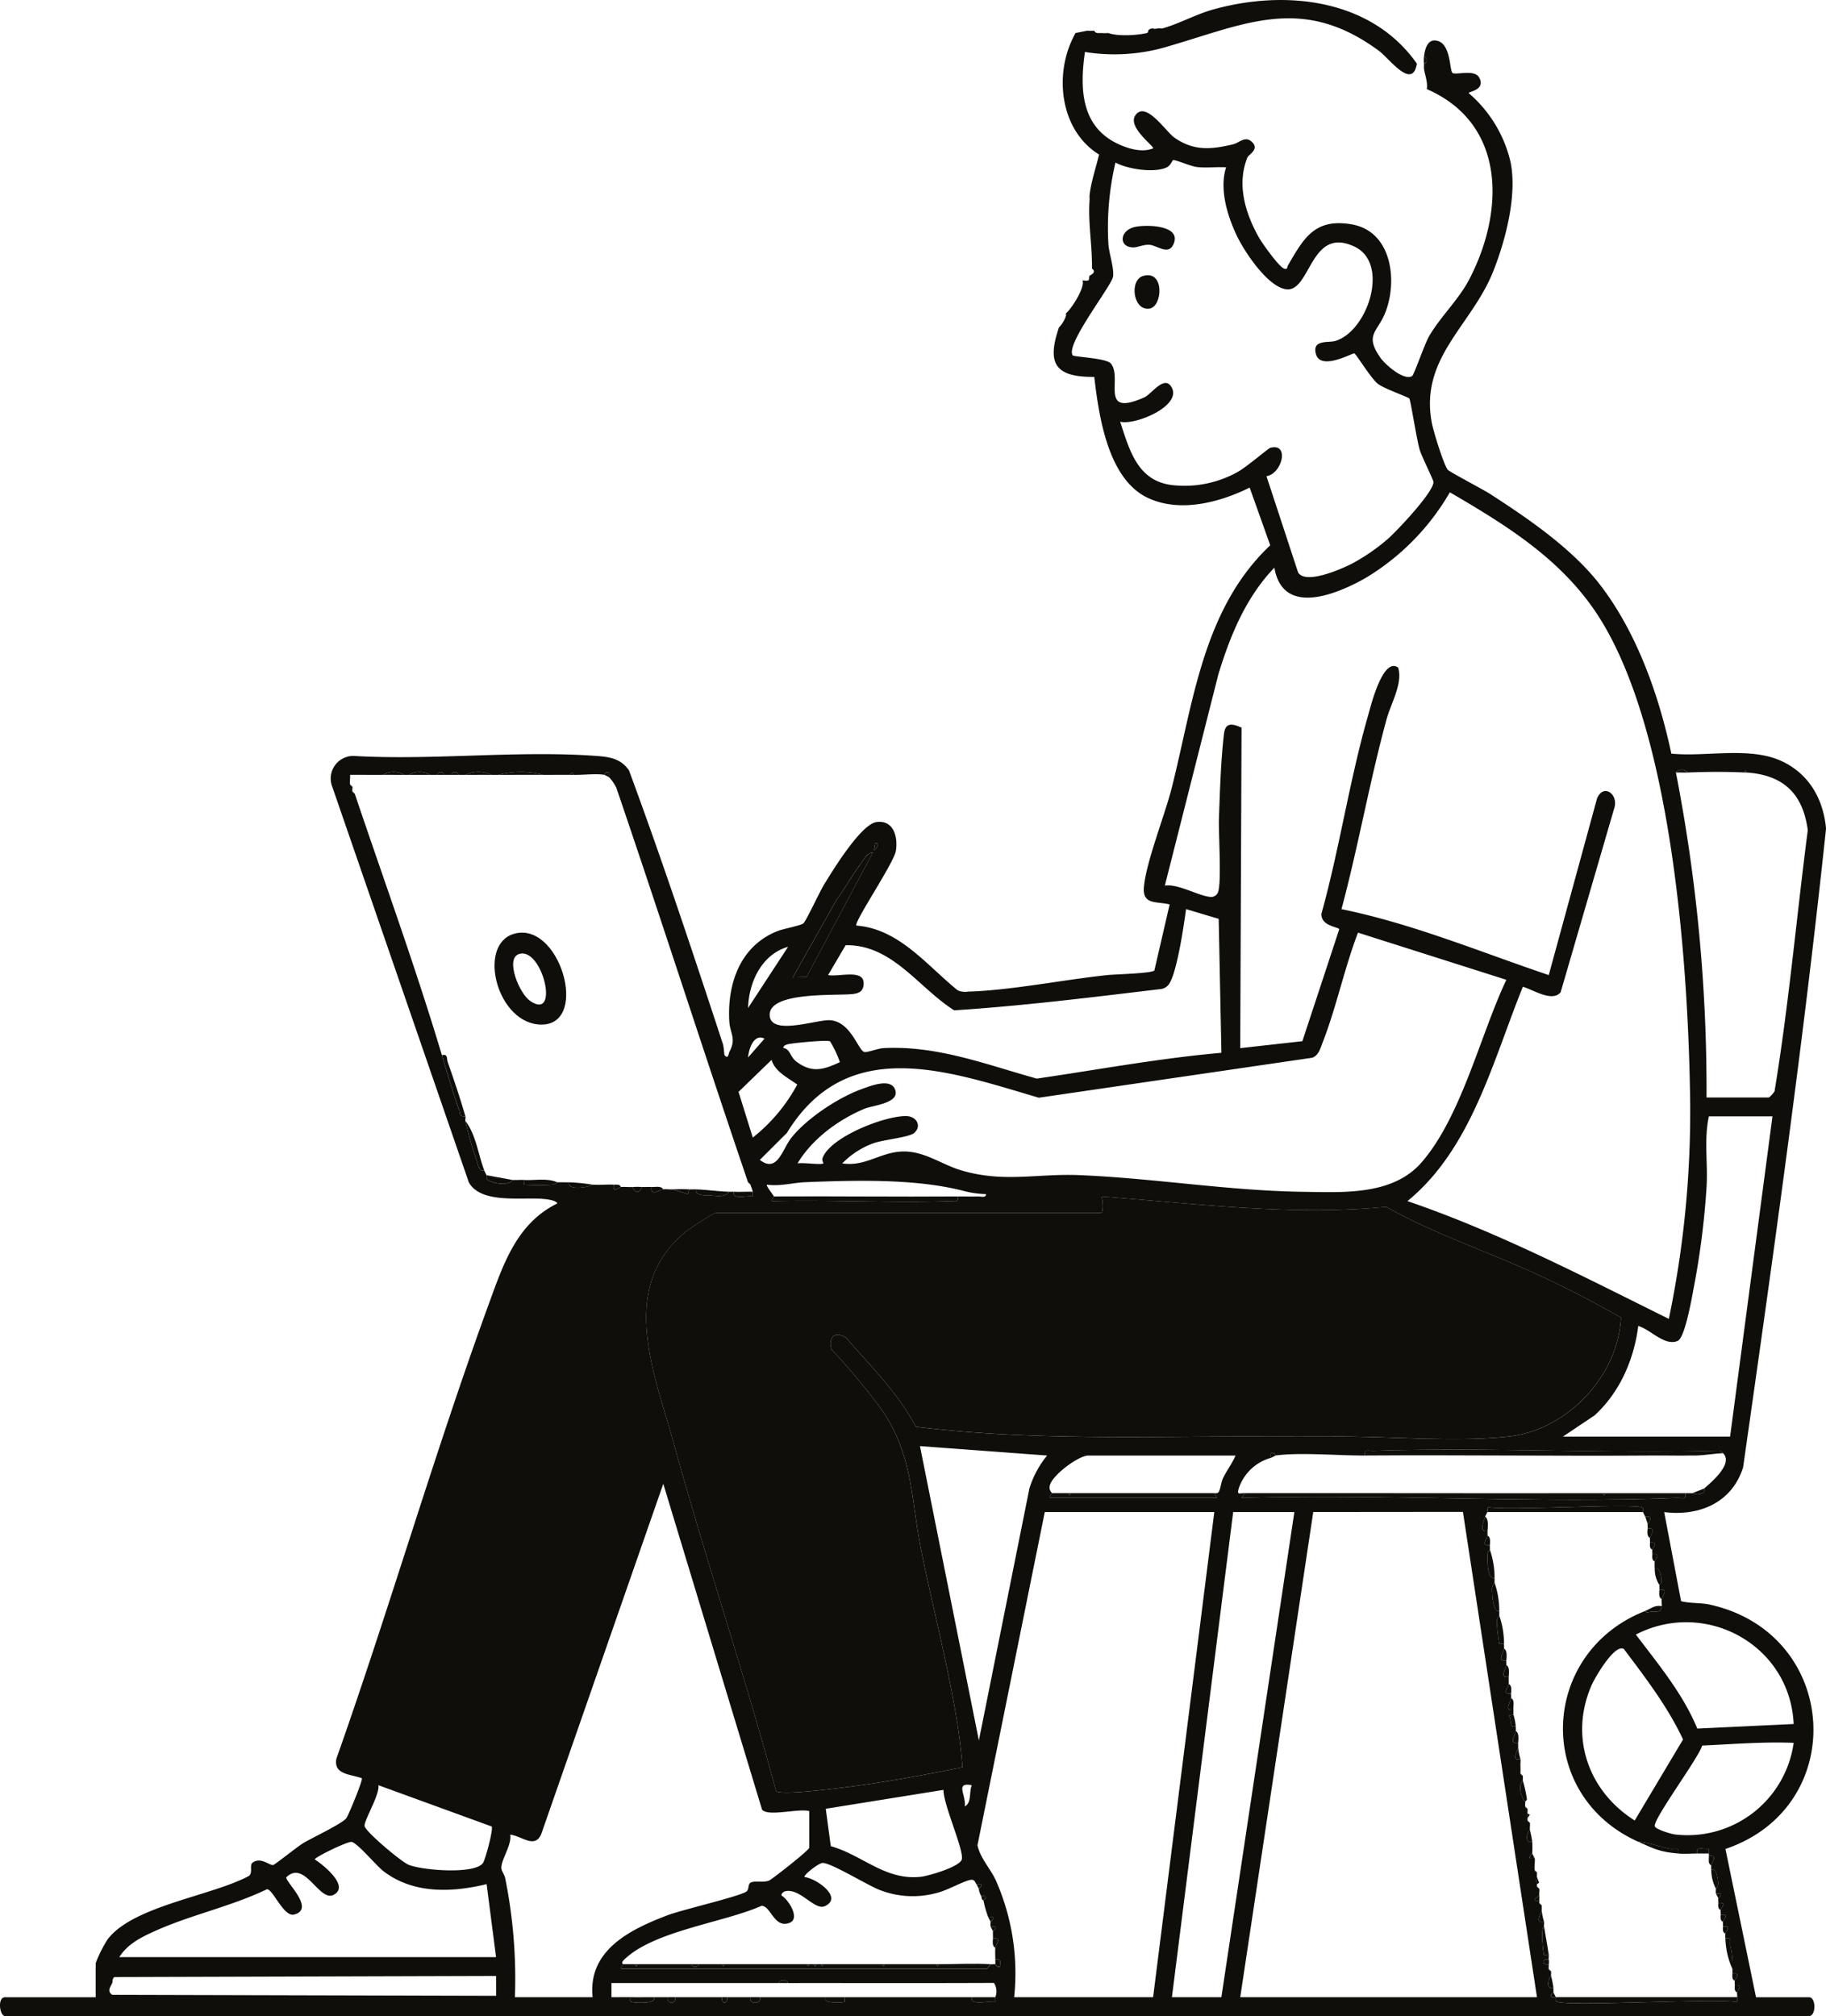 <svg xmlns="http://www.w3.org/2000/svg" xmlns:xlink="http://www.w3.org/1999/xlink" width="370.21" height="408.716" viewBox="0 0 370.21 408.716"><defs><clipPath id="a"><rect width="370.21" height="408.716" fill="none"/></clipPath></defs><g clip-path="url(#a)"><path d="M287.26,12.9c-.877,5.489-5.617-1.064-7.679-2.586-15.49-11.432-26.962-5.5-42.827-.891a37.572,37.572,0,0,1-16.791,1.117c-1.043,7.32-.888,15.143,6.809,18.684,2.1.967,4.8,1.741,7.013.859.3-.4-5.253-4.295-3.6-6.7,2.1-3.052,6.16,3.29,7.931,4.526,3.932,2.746,7.41,2.394,11.813,1.371,1.3-.3,2.417-1.7,3.707-.668,1.944,1.562-.488,2.726-.715,3.28-2.223,5.414-.47,11.281,2.274,16.18.708,1.264,4.016,5.911,5.1,6.362.8.333.644-.314.813-.6,3.215-5.52,5.413-9.624,12.913-8.35,8.106,1.377,9.345,11.236,6.922,17.677-1.6,4.246-4.412,4.609-1.049,9.4.943,1.342,4.834,4.776,6.434,3.65.358-.252,2.537-6.551,3.418-8.062,2.273-3.9,5.991-7.408,8.111-11.464,7.2-13.788,7.569-31.592-8.585-38.619.266-1.41-.515-3.288-.576-4.2-.021-.316.015-.638,0-.955.718-.067.718-1.365,0-1.432.207-1.57.749-3.836,2.879-3.154,2.588.828,2.306,5.941,2.9,6.45.61.526,4.535-.832,5.455,1,1.283,2.55-2.3,2.792-2.156,3.106a26.192,26.192,0,0,1,8.478,13.963c1.375,6.7-.975,15.74-3.475,22.08-4.362,11.065-14.906,17.494-12.514,30.673.31,1.71,2.377,8.471,3.254,9.638.294.391,7.18,4,8.512,4.857,7.938,5.121,16.961,11.282,22.678,18.86,7.258,9.62,11.654,22.125,14.147,33.836,7.091.709,16-1.53,22.522,1.591,5.456,2.611,8.305,7.688,8.841,13.6-4.579,43.3-10.674,86.42-16.813,129.507-2.252,7.165-8.883,9.953-16,9.066l3.423,18.065c1.794.46,4.044.3,5.764.677,26.454,5.813,28.519,41.008,3.23,49.553l6.2,30.06h10.743c1.456,0,1.456,3.82,0,3.82H1.023c-1.1,0-1.609-3.82,0-3.82H19.406v-6.923a25.918,25.918,0,0,1,2.388-4.774c5.1-6.833,21.178-8.841,28.652-12.886.88-.614.085-2.189.749-2.685,1.689-1.263,3.431.606,4.19.462.369-.07,4.926-3.733,6.078-4.427,1.748-1.056,8.015-4.005,8.765-5.082.465-.669,3.392-7.735,3.133-8.082-2.243-.842-5.759-.689-5.167-3.938C79.008,326,88.019,294.73,99.132,264.276c2.92-8,5.633-16.253,13.852-20.289-.216-.708-2.47-.9-3.106-.943-4.419-.321-12.384.989-14.82-3.324l-27.69-80.213a4.578,4.578,0,0,1,4.3-6.254c16.039.939,33.334-1.169,49.222,0,2.763.2,4.944.531,6.632,2.918,6.756,18.286,12.947,36.9,19.033,55.454.221.673.266,2.2.339,2.288.767.939.825-.37.993-.683,1.456-2.727.107-3.684-.032-6.249-.417-7.683,2.294-15.334,9.895-18.26,1.231-.474,4.6-1.06,5.143-1.541s3.321-6.441,4.147-7.789c1.762-2.874,7.506-12.32,10.689-12.737,3.439-.45,4.357,3.013,3.906,5.84-.394,2.467-8.614,14.548-8.005,15.153,8.662.662,14.255,8.057,20.536,13.126a3.839,3.839,0,0,0,2.121.261c8.576-.244,19.379-2.419,28.2-3.351,1.6-.169,9.093-.328,9.557-.947l3.095-13.375c-2.7-.673-5.532.139-5.218-3.523.436-5.078,4.25-14.586,5.655-20.154,4.356-17.263,6.29-36.24,19.956-49.134l-4.169-11.7c-6.105,3.021-14.037,5.11-20.523,2.146-8.222-3.757-10.047-16.617-10.986-24.584-7.941.055-9.654-2.676-7.159-10.03a6.105,6.105,0,0,0,1.432-2.387c.043-.153-.048-.343,0-.477,1.2-1.03,3.911-5.293,3.342-6.685,1.677.209,1.182-.051,1.432-.955.753-.32,1.266-.892.477-1.432a12.561,12.561,0,0,0,0-1.432c-.064-4.058-.776-8.153-.477-12.414.022-.315-.03-.642,0-.955.247-2.59,1.317-5.737,1.928-8.314-7.826-4.836-9.129-15.919-5.27-23.675.159-.319.322-.635.477-.955l2.387-.477a11.19,11.19,0,0,0,1.432,0c.23.62.909.46,1.432.477a11.644,11.644,0,0,0,1.432,0c1.911.7,5.849.469,7.8,0,.5-.122-.153-.825,1.277-.95.1-.009-.022.227.955,0,.284-.066.69.074.955,0,3.318-.92,6.739-2.848,10.258-3.828C260.622-2.171,278.044-.246,287.26,12.9M248.586,33.915c-1.949-.113-3.973.173-5.916-.056-1.252-.147-4.261-1.453-4.783-1.408-.265.023-.447,1.083-1.414,1.515-2.569,1.148-7.858.313-10.322-1.01a57.592,57.592,0,0,0-1.431,16.466c.1,1.869,1.2,4.983.948,6.652-.288,1.909-9.976,14.1-8.118,16.031,1.582.351,6.847.572,7.692,1.622,2.417,3-2.54,10.951,6.749,6.839,1.456-.644,3.92-4.4,5.4-2.281,2.7,3.866-7.278,8.032-10.293,7.2,1.94,5.887,3.57,12.143,10.749,12.882a22.048,22.048,0,0,0,13.065-2.68c1.619-.844,6.213-4.775,6.608-4.886,3.976-1.115,2.457,5.23-.752,5.742l6.4,19.475c1.44,2.569,8.62-.593,10.732-1.641a39.537,39.537,0,0,0,7.378-5.036c1.832-1.568,9.509-9.7,9.339-11.653-.042-.481-2.326-5.068-2.743-6.377-.625-1.961-1.853-10.058-2.142-10.511-.189-.3-5.089-1.994-6.35-2.961-1.426-1.093-4.432-6.106-4.815-6.191-.418-.093-6.82,3.585-7.773.124-.82-2.978,2.522-2.241,3.882-2.635,6.589-1.909,11.135-15.628,4.031-19.091-9.028-4.4-8.95,9.035-13.827,8.606-3.768-.331-8.611-7.662-10.141-10.9-1.926-4.075-3.553-9.446-2.156-13.835m89.76,233.47a205.3,205.3,0,0,0,4.319-44.66c-.4-27.414-3.666-74.317-18.442-97.58-7.386-11.628-18.683-18.578-30.27-25.343a48.613,48.613,0,0,1-17.188,17.434c-5.781,3.256-16.694,7.819-18.389-2.155-5.778,6.022-8.935,13.71-11.35,21.6l-10.858,42.858c2.745-.427,7.051,2.237,9.406,2.3a1.466,1.466,0,0,0,1.337-.866c.818-1.765.112-12.135.222-15.056.208-5.549.369-11.594,1.024-17.133.273-2.31,1.6-2.151,3.563-1.26l-.271,64.967,12.6-1.406,7.471-22.674c.014-.51-3.747-.563-3.6-3.188,3.659-13.149,5.687-27.083,9.453-40.159.5-1.747,2.972-11.989,6.1-9.72.981,3.2-1.471,7.225-2.382,10.577-3.45,12.686-5.71,25.7-9.112,38.394C286.444,187.276,300.123,193,314,197.682l9.791-35.812c1.332-3.138,4.44-.8,3.473,2.029L316.411,201.16c-1.715,2.112-5.694-.594-7.66-1.1-6.086,15-10.4,32.826-23.4,43.445,18.387,6.278,35.639,15.291,52.995,23.876m1.435-110.768a336.487,336.487,0,0,1,6.207,65.89H358.64a5.555,5.555,0,0,0,1.135-1.253c2.893-17.488,4.451-35.311,6.74-52.936-.989-7.459-4.988-11.2-12.41-11.7l-.239-.468-.238.468c-3.574-.185-7.873-.153-11.459,0a1.544,1.544,0,0,0-2.387,0m-262.125.477c-2.223.024-4.464-.017-6.687,0,.05.623-.077,1.294,0,1.912.047.363.469.444.477.477.073.277-.081.7,0,.955a.9.9,0,0,0,.477.477c5.958,17.689,12.328,35.164,17.666,53,1.108,3.7,2.227,7.568,3.527,11.216.258.724-.125,1.237,1.248,1.2.077.266-.077.688,0,.955a78.961,78.961,0,0,0,2.3,8.1c.317.772.361,2.1,1.519,1.928a10.466,10.466,0,0,0,.477.955c.066.131-.168.567.1.834.747.736,4.284,1.514,5.149.12.793.03,1.6-.043,2.387,0,.043.267-.082.9,0,.954a48.789,48.789,0,0,0,5.532.02,2.511,2.511,0,0,0,1.156-.5c.793-.029,1.592.021,2.387,0-.517,1.612,3.609,1.165,4.774.477,1.418.092,2.875-.06,4.3,0-.233,1.934.988.518,1.432.477.784-.072,1.6.048,2.387,0,.513,1.263,1.358,1.329,1.91,0,.634.014,1.278-.04,1.91,0-.26,1.984,1.465.623,2.387.477.573-.091,1.291.041,1.91,0l3.088.966.254-.966c.477.012.955-.013,1.432,0-.4,1.362,2,1.166,2.724,1.211,1.284.08,3.147.482,3.96-.733.318.007.639-.017.955,0-.39,1.782,2.582.679,3.821.952-.02-.311.037-.644,0-.952-.031-.243-.352-1.055-.477-1.432-.081-.243-.45-.4-.477-.477-9.06-26.6-17.624-53.4-26.711-80a9.021,9.021,0,0,0-1.459-2.123c.047-.812.172-1.117-.711-.951l-.244.473c-1.61-.3-4.378.042-6.207,0l-.244-.475-.711.475c-1.746-.029-3.506.018-5.252,0a17.44,17.44,0,0,0-9.072,0c-.477,0-.955,0-1.432,0a6.014,6.014,0,0,0-5.252,0H92.934c-.067-.718-1.365-.718-1.432,0-.477,0-.955,0-1.432,0-.067-.718-1.366-.718-1.433,0-.477,0-.955,0-1.432,0a4.128,4.128,0,0,0-4.3,0c-.318,0-.637,0-.955,0a4.128,4.128,0,0,0-4.3,0m99.794,13.849-.248,1.42c.729-.487,1.187-1.505.248-1.42m-.485,1.91c-1.207-.013-1.917,1.581-2.571,2.437-1.732,2.269-3.081,4.856-4.789,7.148l-8.869,15.715,2.787-.075Zm70.123,13.433-6.616-1.977c-.388,2.845-1.961,14.063-3.776,15.564a2.32,2.32,0,0,1-1.276.634c-13.953,1.663-27.964,3.424-41.971,4.323-7.217-4.576-12.558-13.379-22-13.2l-3.55,6.046c2.1.453,7.229-1.293,7.206,1.676-.012,1.53-.8,1.993-2.17,2.17-3.113.4-17.316-.619-16.871,4.437.352,4,9.366.787,12.088.873,4.366.14,5.861,6.234,7.117,6.45.628.108,2.794-.739,3.859-.792,10.933-.552,20.745,3.31,31.081,6.184,12.457-1.82,24.882-4.131,37.429-5.235Zm58.318,12.354-30.075-9.56c-2.724,7.1-4.415,15.214-7.15,22.224-.459,1.177-.834,2.679-2.118,3.135l-55.435,8.107c-18.282-5.355-38.8-12.94-51.081,7.129l-5.493,5.477c3.6,2.755,4.508-2.126,6.435-4.534,3.124-3.905,9.422-8.061,14.1-9.777,1.819-.668,5.806-2.282,6.819-.108,1.361,2.92-4.424,3.328-6.194,4.075-5.3,2.236-10.552,6.108-13.522,11.063,1.068-.231,4.661.337,5.253,0,.044-.025-.32-.627-.2-.99,1.374-4.331,12.929-8.82,17.157-8.6,1.937.1,3.027,2.013,1.452,3.41-1.024.908-6.258,1.335-8.374,2.127a16.763,16.763,0,0,0-6.212,4.048c5.007.753,8.073-2.7,13.147-2.4,3.957.234,7.294,2.717,10.991,3.81,8.622,2.548,15.324.617,23.866.962,15.069.607,30.213,3.165,45.319,3.381,8.314.119,18.294.759,24.142-5.976,8.073-9.3,11.909-25.874,17.179-37.008m-145.627-6.687c-5.363,1.541-7.956,7.166-8.112,12.407ZM155,210.576c-2.185-1.084-3.185,2.075-3.337,3.814Zm13.294.552c-.553-.349-6.6.27-7.76.442-.485.072-1.786.195-1.709.9,1.462.224,1.228,1.707,2.7,2.8,3.14,2.338,5.515,1.571,8.758.066a21.94,21.94,0,0,0-1.985-4.211m-15.675,19.5a34.635,34.635,0,0,0,9.018-10.751c-1.919-1.4-4.478-2.563-5.212-5l-6.694,6.485Zm206.735-4.3H346.465c-1.007,4.612-.2,9.418-.458,14.1a163.171,163.171,0,0,1-2.558,20.36c-.378,2-1.813,10.414-3.3,11.059-2.636,1.14-5.492-2.3-8-3.03-.872,6.824-3.738,13.447-8.853,18.129l-6.431,4.311h33.9Zm-165.2,16.234c1.347-.011,2.715.057,4.065,0,.582-.025,1.774.36,1.662-.473a19.8,19.8,0,0,1-4.777-.716c-9.654-2.425-21.632-2.1-31.769-1.7-2.565.1-5.177.872-7.855.505-.253.189,1.339,2.144,1.432,2.382.043.108-.836.875-.238.957,11.924-.3,23.913.4,35.83,0,.92-.031,1.916.487,1.649-.955M223.28,245.9H145.216c-.646,0-5.336,3.135-6.193,3.834-13.881,11.324-6.322,28.689-2.4,42.956,6.481,23.574,14.357,46.772,20.713,70.387.677,1.006,12.029-.488,14.079-.738,7.924-.967,15.909-2.481,23.724-4.05-.226-3.123-.625-6.271-1.123-9.357-1.867-11.578-4.9-23.058-7.228-34.541-2.185-10.8-1.588-19.357-8.193-28.819a136.661,136.661,0,0,0-9.995-11.992c-.7-2.351.55-3.843,2.91-2.406,5,5.82,10.582,11.18,14.149,18.073,22.877,2.836,45.953,1.953,68.913,1.993,5.426.01,10.857.021,16.2,0,10.742-.048,25.056,1.167,35.3-.029,11.683-1.363,22.035-12.276,22.572-24.092-5.144-2.962-10.757-5.842-16.23-8.408-10.38-4.867-21.4-8.4-31.359-14.042-19.235,1.883-38.578-.667-57.77-2.1.35.643.463,3.031,0,3.339M212.3,295.085l-25.782-1.91,11.942,59.675,10.248-51.1a19.744,19.744,0,0,1,3.592-6.669m64.457,0c-5.35.037-13.177-.684-18.143,0l-.244-.473c-.883-.166-.758.139-.711.951a9.563,9.563,0,0,0-6.5,6.155c-.454,1.512.192.948,1.249,1.007l-.715.957c29.258-.868,59.169,1.152,88.35,0,.92-.036,1.916.491,1.649-.955.477,0,.955.006,1.432,0a2.2,2.2,0,0,0,2.048,0c.528-.121.286-.907.34-.954,1.446-1.278,5.977-5.027,3.82-7.162-.368-.364-.52-.583-1.144-.5-23.225.628-46.57-.75-69.78.026-.92.031-1.916-.486-1.649.955m-63.5,7.639c.023.161-.84.875-.238.957l33.662-.006c.077-.049-.508-.906-.48-.951s.68.176.937-.347c.372-.757.405-1.889.888-2.842.8-1.576,1.8-2.894,2.471-4.45H220.655c-1.992,0-7.376,4.007-7.82,6.106-.21.993.382,1.27.42,1.533M104.393,404.9h15.756c-.98-9.532,7.588-13.715,15.152-16.6,2.992-1.141,14.695-3.829,16.057-4.841.5-.37.292-1.418.747-1.737.759-.532,2.547.033,3.835-.474.489-.193,8.134-6.141,8.134-6.667v-7.4c-2.082-.628-8.464,1.2-9.581-.329l-20.016-66.037-24.737,71c-1.326,3.094-3.949.369-6.3.142.384,2.048-1.938,5.179-1.787,6.85.047.525.646,1.268.785,2.031a102.748,102.748,0,0,1,1.954,24.065M301.584,306.54a4.38,4.38,0,0,0-.477.955c-.288,1.041-1.413,3.167.477,2.865-.025.315.024.64,0,.955-.044.588-1.537,2.162.477,1.91-.028.314.022.64,0,.955-.006.089-.444.379-.454.782-.024.918-.245,5.166,1.409,4.947.007.318-.01.637,0,.955a2.092,2.092,0,0,0-.511,1.174c0,.63.072,4.954,1.466,4.555.011.318-.01.637,0,.955a2.152,2.152,0,0,0-.519,1.173,42.183,42.183,0,0,0,.522,4.56c.062.088.747-.053.953,0,0,.314.029.645,0,.955-.075.785-1.563,2.669.477,2.387-.028.314.032.642,0,.955-.082.8-1.557,2.666.477,2.387-.03.474.036.96,0,1.432-.045.593-1.535,2.162.477,1.91-.029.314.031.642,0,.955-.078.794-1.56,2.668.477,2.387.037.311-.033.643,0,.955l-.946.229c.8.989-.1,2.533,1.424,2.158,0,.314.028.644,0,.955-.071.776-1.566,2.672.477,2.388-.028.314.032.642,0,.955-.082.8-1.557,2.666.477,2.387.054.463-.058.971,0,1.432,0,.023-.012.254,0,.477.017.316-.021.639,0,.955.02.3.476.444.477.477.016.317-.01.638,0,.955a2.127,2.127,0,0,0-.5,1.642,3.987,3.987,0,0,0,.98,2.655c.027.314-.036.644,0,.955.045.385.473.444.477.477.041.309-.043.647,0,.955a2.831,2.831,0,0,0,0,.955c.02.157-.021.321,0,.477.022.173.463.383.477.477.069.45-.06.976,0,1.432-.831.807-.91,2.852.477,2.388a21.965,21.965,0,0,1,0,2.387c0,.053-.666.451-.475.952.274.053.9-.073.953,0,.144.191-.093,1.818,0,2.387.062.377.474.444.477.477.029.311-.043.65,0,.955a3.265,3.265,0,0,0,0,1.432c.024.155-.022.321,0,.477.024.175.464.385.477.477.065.453-.073.986,0,1.432-1.112.573-1.45,1.127,0,.955.014.158-.009.319,0,.477.017.3.477.444.477.477,0,.317.012.639,0,.955-.026.66-1.6,2.7.477,2.387.053.3-.049.655,0,.955-.736.412-.166,5.492,0,5.733.061.088.747-.053.953,0,.043.3-.041.648,0,.955-1.5-.265-1.419,1.247,0,.955.039.31-.038.645,0,.955.048.391.474.444.477.477.035.311-.036.644,0,.955-.831.807-.91,2.852.477,2.387.007.316.012.639,0,.955,0,.049-.832.483-.425.884.221.218.826,0,.9.071.061.06-.135.644.091.841,1.372,1.2,31.988-.684,36.386.123.554.055.2-.648.287-.964.072-.252-.048-.651,0-.955.086-.549,1.428-1.645-.477-1.432.024-.313-.041-.65,0-.955.068-.506,1.442-1.652-.477-1.432.017-.315,0-.638,0-.955a17.155,17.155,0,0,0-.412-4.625c-.185-.875.43-1.863-1.02-1.582a6.7,6.7,0,0,1,0-.955c.067-.5,1.443-1.652-.477-1.432.024-.312-.042-.65,0-.955.068-.505,1.442-1.652-.477-1.432.024-.312-.042-.65,0-.955.068-.505,1.442-1.652-.477-1.432.024-.313-.049-.664,0-.955.009-.053.79-.623.475-.952-.1-.108-.826.107-.952,0a4.256,4.256,0,0,1,0-.955,1.574,1.574,0,0,0,.457-1.1c-.04-.958-.344-3.247-1.412-2.717a8.6,8.6,0,0,1,0-.955c.054-.614,1.53-2.156-.477-1.91-.012-.158.009-.319,0-.477-.019-.316.027-.638,0-.954-1.125.123-2.744-.616-2.391.954-1.243,0-2.6.1-3.82,0,.276-1.527-.763-.79-1.639-.964-2.2-.433-4.248-1.26-6.477-1.424-21.19-9.53-19.923-38.432,1.432-46.791l.277.365c1.69-.59,2.952.386,3.065-1.32.031-.469-.057-.973,0-1.432.087-.694,1.5-2.143-.477-1.91.022-.314,0-.639,0-.955,0-.057.413-.3.411-.693,0-.949-.282-3.174-1.366-2.649-.013-.471-.029-.964,0-1.432.023-.383,1.471-1.676-.477-1.432.024-.313-.041-.65,0-.955.068-.506,1.442-1.652-.477-1.433.022-.314-.034-.643,0-.955.072-.658,1.517-2.148-.477-1.91.029-.314-.022-.639,0-.955.007-.1.607-.474.523-1.125-.073-.567-.928-.229-1-.307-.036-.039-.312-.659-.477-.955-.076-.135.168-.708-.054-.884-1.222-.967-27.152.648-31.16-.092-.586.1-.2.78-.3.976m-55.385,0H211.822L198.175,374.1c.579,2.646,2.578,4.664,3.709,7.076a46.575,46.575,0,0,1,3.731,23.723h28.17Zm16.233,0H250.018L237.6,404.9h10.027ZM251.451,404.9h60.16L296.6,306.51l-30.346.027Zm112.2-55.383c-.7-15.98-17.821-25.426-31.991-18.139,4.556,6.033,9.536,11.987,12.456,19.062ZM329.216,334.3c-1.877-1.092-5.874,5.832-6.555,7.4-4.527,10.435-.645,21.428,8.766,27.377l9.8-16.424c-3.124-6.673-7.616-12.51-12.006-18.356m34.436,19.036c-6.208-.244-12.356.271-18.543.552-.759,2.549-10,14.954-9.613,16.352.187.667,3.334,1.575,4.087,1.673a21.742,21.742,0,0,0,24.07-18.578m-286.946,8.59c.354,1.834-2.988,7.26-2.794,8.288.22,1.169,7.372,7.177,8.879,7.825,2.658,1.143,13.531,2.039,15.143-.37.45-.672,2.177-6.991,1.717-7.384Zm120.313,0c-3.477-.656-1.117,1.987-1.426,4.294,1.438-.705.849-2.994,1.426-4.294m-28.589,12.356c6.485,1.846,11.04,7.007,18.276,6.208,1.512-.167,8-2.03,8.3-3.582.381-1.966-3.8-11.186-3.724-14.035L167.418,366.7ZM24.18,396.78h76.394l-1.916-14.8c-7.095,1.716-14.917,2.009-20.963-2.663-1.4-1.081-5.351-5.844-6.462-5.9-.927-.05-7.426,3.107-7.415,3.557,1.62,1.014,7.214,5.456,3.8,7.185-2.894,1.469-5.812-7.178-9.54-3.595-.509.716,6.013,6.42,1.57,7.578-2.151.561-4.306-5.181-5.532-5.126-7.174,3.468-15.438,5.2-22.623,8.438-2.833,1.278-5.592,2.617-7.318,5.335m173.8-14.8c-.218-.143-.275-.985-1.1-.888-1.381.162-4.852,2.181-6.924,2.655a18.377,18.377,0,0,1-11.55-.579c-2.349-.858-10.055-5.642-11.674-5.489-.834.079-3.9,2.483-3.609,2.863,2.281.207,7.9,4.094,4.16,5.874-2.134,1.016-5.1-3.808-8.18-2.974-.222.06-.969.638-.522.926,1.376.881,3.639,4.569,1.554,5.421-3.184,1.3-3.818-3.45-5.751-3.42-7.613,3.4-21.843,5.056-27.833,10.91-.78.762-.18.879-.193.935-.065.277-.826.887-.237.957l74.012,0,.709-.955c.313.019.665-.049.955,0,.053.009.291.7.952.476.04-1.132.323-1.642-.952-1.43,0-.787-.058-1.606,0-2.387.044-.594,1.535-2.163-.477-1.91.025-.474-.039-.961,0-1.433,0-.053.781-.637.475-.951-.106-.108-.827.107-.953,0a4.221,4.221,0,0,1,0-.955c.009-.052.79-.624.475-.952-.1-.108-.807.108-.952,0a20.178,20.178,0,0,1-.955-3.342c0-.229,1.4-1.149-.477-.955a3.746,3.746,0,0,1-.477-1.432c0-.053.783-.637.472-.937-.165-.159-.8.077-.95-.018M22.748,402.032c-.309.755-1.125,1.6,0,2.387l77.834.2-.006-4.025-77.383.228c-.469.293-.313.882-.445,1.206m135.121,0c-11.293.013-22.609-.008-33.9,0V404.9c1.269.022,2.553-.034,3.822,0,.045.442-.256.833.3.964.96.226,5.23.39,4.474-.964.954.006,1.91,0,2.865,0a.784.784,0,1,0,1.432,0c3.176.01,6.373-.008,9.549,0-.265,1.5,1.248,1.419.955,0,1.588,0,3.187,0,4.775,0-.437,1.541,2.43,1.42,1.91,0,4.449.006,8.92,0,13.369,0-.8,1.442,3.642,1.09,3.823.954.078-.058-.046-.687,0-.954H197.02c-.424,1.764,3.217.761,4.72.884.207-.275-.013-.68.054-.884a3.164,3.164,0,0,0-.276-2.894c-13.911.064-27.834.015-41.74.029-.2-.744-1.755-.714-1.91,0" transform="translate(0 0)" fill="#0f0e0a"/><path d="M604.021,25.431a8.878,8.878,0,0,1,0-1.432c.718.067.718,1.365,0,1.432" transform="translate(-315.328 -12.529)" fill="#0f0e0a"/><path d="M366.4,510.873c.465-.308.351-2.7,0-3.339,19.192,1.437,38.536,3.987,57.77,2.1,9.954,5.64,20.978,9.176,31.359,14.042,5.473,2.566,11.086,5.446,16.23,8.408-.537,11.815-10.889,22.729-22.572,24.092-10.243,1.2-24.556-.019-35.3.029-5.339.024-10.769.013-16.2,0-22.961-.04-46.036.843-68.913-1.993-3.567-6.893-9.152-12.253-14.149-18.073-2.36-1.437-3.609.054-2.91,2.406a136.665,136.665,0,0,1,9.994,11.992c6.6,9.462,6.008,18.018,8.193,28.819,2.323,11.483,5.36,22.962,7.228,34.541.5,3.086.9,6.235,1.123,9.357-7.816,1.569-15.8,3.083-23.724,4.05-2.05.25-13.4,1.744-14.079.738-6.355-23.616-14.232-46.813-20.713-70.388-3.922-14.267-11.48-31.632,2.4-42.956.857-.7,5.547-3.834,6.193-3.834Z" transform="translate(-143.118 -264.971)" fill="#0f0e0a"/><path d="M599.921,633.393l.239.468.238-.468c5.4-.013,10.83.009,16.234,0,.266,1.446-.729.919-1.649.955-29.182,1.155-59.093-.866-88.35,0l.715-.957c24.183-.04,48.391.054,72.574,0" transform="translate(-274.942 -330.673)" fill="#0f0e0a"/><path d="M266.271,833.109l.239.468.239-.468H277.73c.067.718,1.365.718,1.432,0h4.774l.238.468.239-.468h16.711l.238.468.239-.468h.955l.238.468.239-.468h.955l.239.468.239-.468c3.973,0,7.964,0,11.937,0l.238.468.239-.468c3.5,0,7.009,0,10.5,0l.239.468.238-.468c3.418,0,7.136-.209,10.5,0l-.709.955-74.012,0c-.59-.07.172-.68.237-.957Z" transform="translate(-137.527 -434.897)" fill="#0f0e0a"/><path d="M651.6,615.631c-1.776.089-3.465.4-5.252.477-.236.01-.926-.014-1.432,0-2.219.062-4.464-.021-6.685,0-.154,0-.316,0-.477,0-19.576.148-39.147-.136-58.727,0-.266-1.441.729-.924,1.65-.955,23.21-.777,46.555.6,69.78-.026.624-.079.777.14,1.144.5" transform="translate(-302.274 -321.029)" fill="#0f0e0a"/><path d="M352.549,361.674,339.108,386.9l-2.788.075,8.869-15.716c1.708-2.292,3.057-4.879,4.789-7.147.654-.856,1.364-2.451,2.571-2.437" transform="translate(-175.584 -188.821)" fill="#0f0e0a"/><path d="M365.076,507.507c.267,1.441-.729.924-1.649.955-11.918.4-23.906-.3-35.83,0-.6-.082.28-.849.238-.957,12.405-.07,24.837.095,37.242,0" transform="translate(-170.921 -264.947)" fill="#0f0e0a"/><path d="M658.891,846.152h36.764c-.09.316.268,1.019-.287.963-4.4-.807-35.014,1.073-36.386-.123-.226-.2-.03-.781-.091-.841-.076-.074-.681.148-.9-.071-.407-.4.423-.835.425-.884Z" transform="translate(-343.46 -441.256)" fill="#0f0e0a"/><path d="M449.057,633.4l.239.468.239-.468H478.66c-.028.046.557.9.48.951l-33.662.006c-.6-.083.26-.8.238-.957Z" transform="translate(-232.461 -330.684)" fill="#0f0e0a"/><path d="M630.989,640.082c.1-.2-.289-.873.3-.976,4.009.74,29.939-.876,31.161.092.222.176-.022.749.054.884Z" transform="translate(-329.405 -333.543)" fill="#0f0e0a"/><path d="M187.461,447.53c1.289-.278.918.655,1.185,1.417,1.273,3.628,2.515,7.309,3.59,11-1.373.038-.99-.475-1.248-1.2-1.3-3.648-2.419-7.513-3.527-11.216" transform="translate(-97.869 -233.618)" fill="#0f0e0a"/><path d="M201.271,485.584c-1.158.169-1.2-1.156-1.519-1.928a78.881,78.881,0,0,1-2.3-8.1c2.114,2.7,2.6,6.826,3.82,10.027" transform="translate(-103.084 -248.276)" fill="#0f0e0a"/><path d="M694.965,781.259c2.229.164,4.282.992,6.477,1.424.876.173,1.915-.564,1.639.963-3.658-.3-4.926-.953-8.117-2.387" transform="translate(-362.824 -407.875)" fill="#0f0e0a"/><path d="M229.078,500.947a2.506,2.506,0,0,1-1.156.5,48.792,48.792,0,0,1-5.532-.02c-.078-.058.046-.687,0-.954,2.206.121,4.658-.433,6.684.477" transform="translate(-116.09 -261.253)" fill="#0f0e0a"/><path d="M301.992,505.007c-.813,1.215-2.676.813-3.961.734-.723-.045-3.119.151-2.724-1.211,2.178.06,4.5.428,6.684.477" transform="translate(-154.15 -263.402)" fill="#0f0e0a"/><path d="M632.46,663.11c-1.655.218-1.433-4.03-1.409-4.948.011-.4.448-.692.454-.782a17.6,17.6,0,0,1,.955,5.729" transform="translate(-329.444 -343.202)" fill="#0f0e0a"/><path d="M731.929,822.166c1.451-.281.836.707,1.02,1.582a17.141,17.141,0,0,1,.412,4.625,16.209,16.209,0,0,1-1.432-6.207" transform="translate(-382.122 -429.206)" fill="#0f0e0a"/><path d="M211.66,499.49c-.865,1.394-4.4.617-5.149-.12-.271-.267-.036-.7-.1-.834Z" transform="translate(-107.744 -260.272)" fill="#0f0e0a"/><path d="M634.421,677.1c-1.4.4-1.468-3.926-1.466-4.555a2.086,2.086,0,0,1,.511-1.174,17.7,17.7,0,0,1,.955,5.729" transform="translate(-330.45 -350.504)" fill="#0f0e0a"/><path d="M636.41,691.082c-.205-.05-.891.092-.952,0a42.055,42.055,0,0,1-.522-4.559,2.145,2.145,0,0,1,.52-1.173,17.41,17.41,0,0,1,.955,5.729" transform="translate(-331.484 -357.805)" fill="#0f0e0a"/><path d="M655.558,822.953c-.206-.05-.891.092-.953,0-.168-.241-.739-5.321,0-5.733.308,1.906.683,3.809.955,5.729" transform="translate(-341.56 -426.652)" fill="#0f0e0a"/><path d="M416.978,847.2c-.067.2.153.608-.055.884-1.5-.123-5.144.88-4.72-.884Z" transform="translate(-215.183 -442.299)" fill="#0f0e0a"/><path d="M272.112,847.193c.757,1.354-3.514,1.19-4.473.964-.557-.131-.256-.522-.3-.964,1.585.04,3.188-.011,4.774,0" transform="translate(-139.549 -442.297)" fill="#0f0e0a"/><path d="M246.134,502.005c-1.166.688-5.292,1.135-4.774-.477a39.822,39.822,0,0,1,4.774.477" transform="translate(-125.984 -261.833)" fill="#0f0e0a"/><path d="M220.51,328.045c-3.018-.03-6.054.013-9.072,0a17.429,17.429,0,0,1,9.072,0" transform="translate(-110.386 -170.95)" fill="#0f0e0a"/><path d="M315.121,505.516c.039.308-.019.641,0,.952-1.239-.273-4.211.83-3.821-.952,1.265.068,2.553-.047,3.82,0" transform="translate(-162.504 -263.911)" fill="#0f0e0a"/><path d="M354.017,847.2c-.042.267.082.9,0,.954-.182.136-4.621.488-3.823-.954Z" transform="translate(-182.779 -442.299)" fill="#0f0e0a"/><path d="M645.939,759.582a3.986,3.986,0,0,1-.979-2.655,2.125,2.125,0,0,1,.5-1.642,28.532,28.532,0,0,1,.817,3.68c.035.355-.343.582-.34.617" transform="translate(-336.715 -394.315)" fill="#0f0e0a"/><path d="M725.935,793.162c1.069-.531,1.373,1.759,1.413,2.717a1.575,1.575,0,0,1-.458,1.1,8.573,8.573,0,0,1-.955-3.82" transform="translate(-378.992 -414.049)" fill="#0f0e0a"/><path d="M288.707,504.478l-.254.966-3.088-.966a30.9,30.9,0,0,1,3.342,0" transform="translate(-148.982 -263.351)" fill="#0f0e0a"/><path d="M701.3,681.281c-.113,1.705-1.375.73-3.065,1.319l-.277-.365c1.029-.4,1.917-1.275,3.342-.955" transform="translate(-364.388 -355.644)" fill="#0f0e0a"/><path d="M701.958,665.286c1.084-.525,1.362,1.7,1.366,2.649,0,.394-.411.637-.411.693a6.009,6.009,0,0,1-.955-3.342" transform="translate(-366.474 -347.288)" fill="#0f0e0a"/><path d="M629.856,646.259c-1.892.3-.767-1.823-.477-2.865.74.476.545,2.014.477,2.865" transform="translate(-328.271 -335.9)" fill="#0f0e0a"/><path d="M202.7,328.042c-1.747-.007-3.505,0-5.252,0a6.015,6.015,0,0,1,5.252,0" transform="translate(-103.084 -170.947)" fill="#0f0e0a"/><path d="M638.849,708.72c-2.034.279-.56-1.585-.477-2.387.716.376.525,1.644.477,2.387" transform="translate(-332.968 -368.758)" fill="#0f0e0a"/><path d="M637.85,701.726c-2.04.282-.552-1.6-.477-2.387.7.365.542,1.659.477,2.387" transform="translate(-332.447 -365.107)" fill="#0f0e0a"/><path d="M278.732,503.963c-.922.146-2.647,1.506-2.387-.477.763.048,1.978-.311,2.387.477" transform="translate(-144.259 -262.836)" fill="#0f0e0a"/><path d="M642.845,736.692c-2.043.284-.548-1.612-.477-2.387.7.365.542,1.659.477,2.387" transform="translate(-335.054 -383.362)" fill="#0f0e0a"/><path d="M270.292,503.493c-.552,1.329-1.4,1.263-1.91,0a14.278,14.278,0,0,1,1.91,0" transform="translate(-140.115 -262.843)" fill="#0f0e0a"/><path d="M719.887,785.138c-.353-1.569,1.266-.83,2.391-.954.024.316-.022.638,0,.954Z" transform="translate(-375.809 -409.367)" fill="#0f0e0a"/><path d="M640.983,727.312a12.236,12.236,0,0,1,.477,2.387c-1.526.375-.625-1.169-1.424-2.158Z" transform="translate(-334.147 -379.711)" fill="#0f0e0a"/><path d="M640.847,722.706c-2.037.281-.556-1.594-.478-2.387.818.413.389,1.644.478,2.387" transform="translate(-334.011 -376.06)" fill="#0f0e0a"/><path d="M720.33,631.406c-.054.047.188.833-.34.954a2.2,2.2,0,0,1-2.047,0Z" transform="translate(-374.82 -329.641)" fill="#0f0e0a"/><path d="M166.782,328.042c-1.429.007-2.868-.015-4.3,0a4.128,4.128,0,0,1,4.3,0" transform="translate(-84.829 -170.947)" fill="#0f0e0a"/><path d="M177.771,328.042c-1.43.006-2.868-.006-4.3,0a4.128,4.128,0,0,1,4.3,0" transform="translate(-90.566 -170.947)" fill="#0f0e0a"/><path d="M648.832,778.651c-1.388.465-1.309-1.58-.477-2.387a22.671,22.671,0,0,1,.477,2.387" transform="translate(-338.176 -405.268)" fill="#0f0e0a"/><path d="M657.823,840.591c-1.388.465-1.309-1.58-.477-2.387a21.8,21.8,0,0,1,.477,2.387" transform="translate(-342.87 -437.605)" fill="#0f0e0a"/><path d="M639.871,716.235c-2.013.252-.522-1.317-.477-1.91.663.3.532,1.309.477,1.91" transform="translate(-333.512 -372.931)" fill="#0f0e0a"/><path d="M698.908,648.361c1.995-.239.55,1.252.477,1.91-.662-.3-.533-1.309-.477-1.91" transform="translate(-364.857 -338.479)" fill="#0f0e0a"/><path d="M421.185,822.189c2.012-.252.522,1.317.477,1.91-.681-.315-.51-1.294-.477-1.91" transform="translate(-219.868 -429.23)" fill="#0f0e0a"/><path d="M630.878,653.3c-2.014.251-.522-1.321-.477-1.91.663.3.532,1.309.477,1.91" transform="translate(-328.816 -340.072)" fill="#0f0e0a"/><path d="M703.907,674.337c1.982-.233.564,1.216.477,1.91-.672-.31-.52-1.3-.477-1.91" transform="translate(-367.468 -352.041)" fill="#0f0e0a"/><path d="M724.908,787.224c2.008-.247.532,1.3.477,1.91-.741-.338-.43-1.289-.477-1.91" transform="translate(-378.443 -410.976)" fill="#0f0e0a"/><path d="M320.193,847.195c.52,1.42-2.347,1.541-1.91,0h1.91" transform="translate(-166.144 -442.299)" fill="#0f0e0a"/><path d="M643.844,743.685c-2.035.279-.56-1.585-.477-2.387a13.6,13.6,0,0,0,.477,2.387" transform="translate(-335.576 -387.013)" fill="#0f0e0a"/><path d="M653.833,812.618c-2.074.308-.5-1.727-.477-2.387a12.351,12.351,0,0,0,.477,2.387" transform="translate(-340.79 -423.001)" fill="#0f0e0a"/><path d="M284.754,847.195a.784.784,0,1,1-1.432,0c.477,0,.955,0,1.432,0" transform="translate(-147.893 -442.299)" fill="#0f0e0a"/><path d="M735.9,842.171c1.906-.212.564.884.478,1.432-.576-.218-.517-.922-.478-1.432" transform="translate(-384.182 -439.662)" fill="#0f0e0a"/><path d="M734.9,837.175c1.919-.219.546.927.477,1.432-.585-.223-.506-.916-.477-1.432" transform="translate(-383.664 -437.053)" fill="#0f0e0a"/><path d="M655.808,831.176a2.607,2.607,0,0,1,0,.955c-1.419.292-1.5-1.22,0-.955" transform="translate(-341.81 -433.919)" fill="#0f0e0a"/><path d="M422.231,831.159c1.275-.212.992.3.952,1.43-.661.225-.9-.467-.952-.475Z" transform="translate(-220.436 -433.902)" fill="#0f0e0a"/><path d="M730.9,817.194c1.92-.22.545.93.478,1.432-.576-.218-.517-.922-.478-1.432" transform="translate(-381.574 -426.622)" fill="#0f0e0a"/><path d="M261.79,503c-.444.041-1.666,1.457-1.433-.477.524.022,1.2-.146,1.433.477" transform="translate(-135.91 -262.353)" fill="#0f0e0a"/><path d="M697.962,643.361c.073.078.928-.26,1,.307.084.651-.516,1.028-.523,1.125Z" transform="translate(-364.388 -335.867)" fill="#0f0e0a"/><path d="M700.933,659.345c1.948-.243.5,1.049.477,1.432-.576-.218-.517-.922-.477-1.432" transform="translate(-365.927 -344.211)" fill="#0f0e0a"/><path d="M728.906,807.2c1.919-.219.546.927.477,1.432-.577-.218-.517-.922-.477-1.432" transform="translate(-380.531 -421.406)" fill="#0f0e0a"/><path d="M699.936,654.353c1.919-.219.546.927.477,1.432-.58-.22-.513-.92-.477-1.432" transform="translate(-365.407 -341.607)" fill="#0f0e0a"/><path d="M729.905,812.2c1.919-.219.546.927.477,1.432-.576-.218-.517-.922-.477-1.432" transform="translate(-381.053 -424.014)" fill="#0f0e0a"/><path d="M713.337,327.085c-.792.034-1.6-.024-2.388,0a1.545,1.545,0,0,1,2.388,0" transform="translate(-371.168 -170.468)" fill="#0f0e0a"/><path d="M651.929,797.677a3.265,3.265,0,0,1,0-1.432l.433,1.15Z" transform="translate(-340.318 -415.699)" fill="#0f0e0a"/><path d="M416.237,804.208c1.876-.195.476.726.477.955-.432-.209-.352-.634-.477-.955" transform="translate(-217.307 -419.842)" fill="#0f0e0a"/><path d="M419.234,813.2c.145.111.848-.1.952,0,.316.328-.466.9-.475.952Z" transform="translate(-218.871 -424.535)" fill="#0f0e0a"/><path d="M649.93,787.209c-.057-.076-.678.049-.952,0-.192-.5.471-.9.475-.952Z" transform="translate(-338.797 -410.483)" fill="#0f0e0a"/><path d="M420.233,817.193c.126.11.847-.1.952,0,.307.314-.47.9-.475.952Z" transform="translate(-219.393 -426.621)" fill="#0f0e0a"/><path d="M727.933,803.208c.126.11.848-.1.952,0,.316.328-.466.9-.475.952Z" transform="translate(-380.035 -419.32)" fill="#0f0e0a"/><path d="M414.239,799.2c.146.1.785-.141.95.018.311.3-.471.884-.472.937Z" transform="translate(-216.264 -417.222)" fill="#0f0e0a"/><path d="M332.231,840.6h-1.91c.154-.714,1.712-.744,1.91,0" transform="translate(-172.452 -438.572)" fill="#0f0e0a"/><path d="M256.393,328.137l.244-.473c.883-.167.758.138.711.95-.043-.031-.9-.468-.955-.477" transform="translate(-133.856 -171.042)" fill="#0f0e0a"/><path d="M647.97,770.226a2.827,2.827,0,0,1,0-.955l.475.244Z" transform="translate(-338.269 -401.617)" fill="#0f0e0a"/><path d="M307.266,847.195c.293,1.419-1.22,1.5-.955,0h.955" transform="translate(-159.901 -442.299)" fill="#0f0e0a"/><path d="M540.035,616.855a8.2,8.2,0,0,1-.955.477c-.047-.812-.172-1.117.711-.95Z" transform="translate(-281.422 -321.774)" fill="#0f0e0a"/><path d="M186.9,328.112c-.477,0-.955,0-1.432,0,.067-.718,1.365-.718,1.432,0" transform="translate(-96.826 -171.018)" fill="#0f0e0a"/><path d="M192.889,328.112c-.477,0-.955,0-1.432,0,.067-.718,1.365-.718,1.432,0" transform="translate(-99.955 -171.018)" fill="#0f0e0a"/><path d="M651.952,805.192c-1.45.172-1.112-.382,0-.955.048.3-.027.644,0,.955" transform="translate(-339.864 -419.872)" fill="#0f0e0a"/><path d="M242.363,328.182c-.318-.007-.637.005-.955,0l.711-.475Z" transform="translate(-126.033 -171.087)" fill="#0f0e0a"/><path d="M371.02,357.673c.939-.085.48.934-.249,1.42Z" transform="translate(-193.57 -186.729)" fill="#0f0e0a"/><path d="M653.483,807.711c0-.034-.46-.174-.477-.477Z" transform="translate(-340.918 -421.436)" fill="#0f0e0a"/><path d="M740.4,327.191c-.158-.011-.319.008-.477,0l.238-.468Z" transform="translate(-386.294 -170.574)" fill="#0f0e0a"/><path d="M148.976,333.174c-.009-.032-.431-.114-.477-.477Z" transform="translate(-77.528 -173.693)" fill="#0f0e0a"/><path d="M317.811,502.009l-.477-.477c.028.082.4.235.477.477" transform="translate(-165.672 -261.837)" fill="#0f0e0a"/><path d="M149.975,336.171a.9.9,0,0,1-.477-.477Z" transform="translate(-78.049 -175.257)" fill="#0f0e0a"/><path d="M645.009,749.767c-.012-.223,0-.454,0-.477Z" transform="translate(-336.74 -391.185)" fill="#0f0e0a"/><path d="M645.491,752.766c0-.034-.457-.181-.477-.477Z" transform="translate(-336.745 -392.75)" fill="#0f0e0a"/><path d="M647.49,766.751c0-.033-.432-.092-.477-.477Z" transform="translate(-337.789 -400.052)" fill="#0f0e0a"/><path d="M657.479,835.684c0-.033-.43-.086-.477-.477Z" transform="translate(-343.004 -436.04)" fill="#0f0e0a"/><path d="M648.489,772.745c-.014-.094-.455-.3-.477-.477Z" transform="translate(-338.31 -403.181)" fill="#0f0e0a"/><path d="M651.485,793.725c0-.034-.416-.1-.477-.477Z" transform="translate(-339.875 -414.135)" fill="#0f0e0a"/><path d="M652.484,800.719c-.013-.093-.453-.3-.477-.477Z" transform="translate(-340.396 -417.786)" fill="#0f0e0a"/><path d="M214.273,395.728c9.247-1.782,14.951,19.657,4.231,18.489-8.633-.941-12.3-16.934-4.231-18.489m.425,4.249c-2.753.973.082,7.972,2.318,9.5,6.125,4.184,2.443-11.181-2.318-9.5" transform="translate(-109.524 -206.545)" fill="#0f0e0a"/><path d="M478.953,95.981c2.459-.458,9.494-.259,7.526,3.7-1.043,2.1-3.315.064-4.783-.037-1.284-.088-2.355.558-3.359.538-2.976-.06-2.8-3.57.616-4.206" transform="translate(-248.633 -50.018)" fill="#0f0e0a"/><path d="M483.007,116.9c4.434-1.34,4.008,6.229,1.308,6.617-3.338.479-4.1-5.774-1.308-6.617" transform="translate(-251.274 -60.946)" fill="#0f0e0a"/><path d="M294.789,833.209c-.067.718-1.365.718-1.432,0Z" transform="translate(-153.154 -434.997)" fill="#0f0e0a"/><path d="M269.381,833.208h.477l-.238.468Z" transform="translate(-140.637 -434.997)" fill="#0f0e0a"/><path d="M306.345,833.208h.477l-.238.468Z" transform="translate(-159.935 -434.997)" fill="#0f0e0a"/><path d="M342.309,833.208h.477l-.238.468Z" transform="translate(-178.711 -434.997)" fill="#0f0e0a"/><path d="M374.278,833.208h.477l-.238.468Z" transform="translate(-195.401 -434.997)" fill="#0f0e0a"/><path d="M397.256,833.209h.477l-.238.468Z" transform="translate(-207.397 -434.997)" fill="#0f0e0a"/><path d="M348.3,833.209h.477l-.238.468Z" transform="translate(-181.84 -434.997)" fill="#0f0e0a"/><path d="M345.306,833.209h.477l-.238.468Z" transform="translate(-180.275 -434.997)" fill="#0f0e0a"/><path d="M718.376,617.414h-1.432c.506-.014,1.2.01,1.432,0" transform="translate(-374.298 -322.334)" fill="#0f0e0a"/><path d="M702.435,617.419h-.477c.161,0,.324,0,.477,0" transform="translate(-366.474 -322.338)" fill="#0f0e0a"/><path d="M679.98,633.4h.477l-.238.468Z" transform="translate(-355 -330.684)" fill="#0f0e0a"/><path d="M453.2,633.4h.477l-.238.468Z" transform="translate(-236.605 -330.684)" fill="#0f0e0a"/></g></svg>